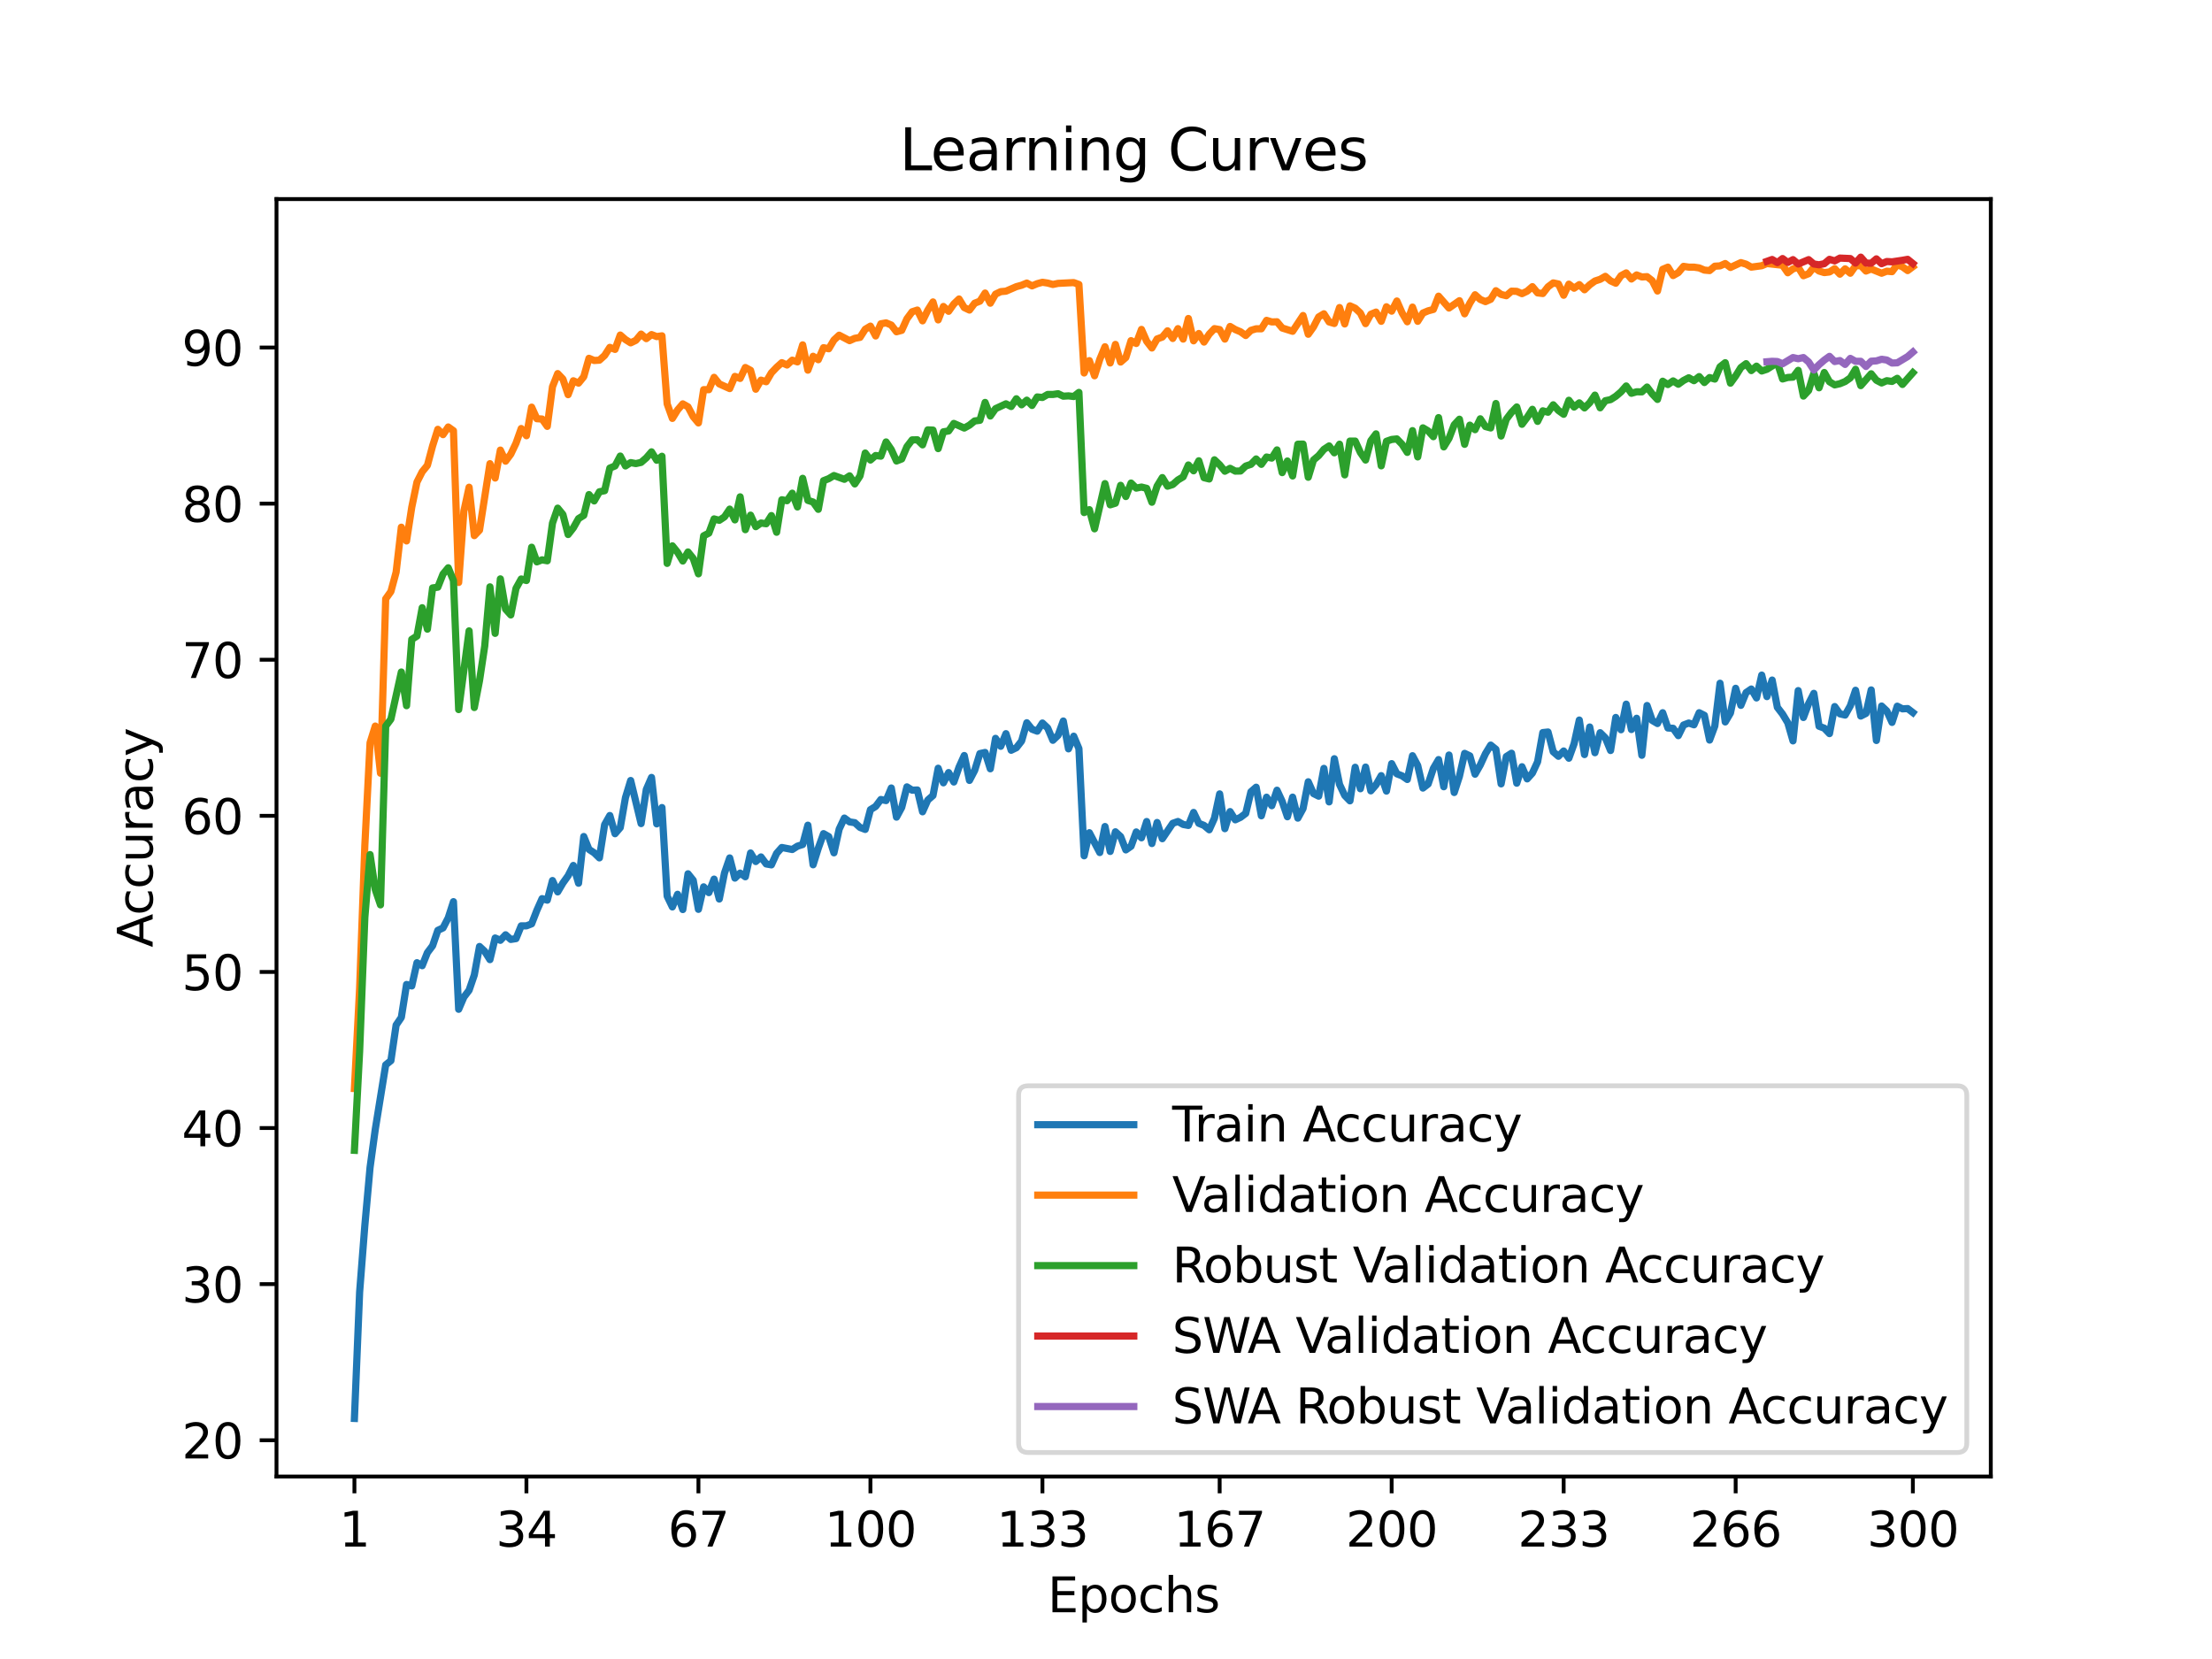 <?xml version="1.0" encoding="utf-8" standalone="no"?>
<!DOCTYPE svg PUBLIC "-//W3C//DTD SVG 1.1//EN"
  "http://www.w3.org/Graphics/SVG/1.1/DTD/svg11.dtd">
<svg xmlns:xlink="http://www.w3.org/1999/xlink" width="460.8pt" height="345.6pt" viewBox="0 0 460.8 345.6" xmlns="http://www.w3.org/2000/svg" version="1.1">
 <defs>
  <style type="text/css">*{stroke-linejoin: round; stroke-linecap: butt}</style>
 </defs>
 <g id="figure_1">
  <g id="patch_1">
   <path d="M 0 345.6 
L 460.8 345.6 
L 460.8 0 
L 0 0 
z
" style="fill: #ffffff"/>
  </g>
  <g id="axes_1">
   <g id="patch_2">
    <path d="M 57.6 307.584 
L 414.72 307.584 
L 414.72 41.472 
L 57.6 41.472 
z
" style="fill: #ffffff"/>
   </g>
   <g id="matplotlib.axis_1">
    <g id="xtick_1">
     <g id="line2d_1">
      <defs>
       <path id="ma718087890" d="M 0 0 
L 0 3.5 
" style="stroke: #000000; stroke-width: 0.8"/>
      </defs>
      <g>
       <use xlink:href="#ma718087890" x="73.833" y="307.584" style="stroke: #000000; stroke-width: 0.8"/>
      </g>
     </g>
     <g id="text_1">
      <!-- 1 -->
      <g transform="translate(70.651 322.182) scale(0.1 -0.1)">
       <defs>
        <path id="DejaVuSans-31" d="M 794 531 
L 1825 531 
L 1825 4091 
L 703 3866 
L 703 4441 
L 1819 4666 
L 2450 4666 
L 2450 531 
L 3481 531 
L 3481 0 
L 794 0 
L 794 531 
z
" transform="scale(0.016)"/>
       </defs>
       <use xlink:href="#DejaVuSans-31"/>
      </g>
     </g>
    </g>
    <g id="xtick_2">
     <g id="line2d_2">
      <g>
       <use xlink:href="#ma718087890" x="109.664" y="307.584" style="stroke: #000000; stroke-width: 0.8"/>
      </g>
     </g>
     <g id="text_2">
      <!-- 34 -->
      <g transform="translate(103.302 322.182) scale(0.1 -0.1)">
       <defs>
        <path id="DejaVuSans-33" d="M 2597 2516 
Q 3050 2419 3304 2112 
Q 3559 1806 3559 1356 
Q 3559 666 3084 287 
Q 2609 -91 1734 -91 
Q 1441 -91 1130 -33 
Q 819 25 488 141 
L 488 750 
Q 750 597 1062 519 
Q 1375 441 1716 441 
Q 2309 441 2620 675 
Q 2931 909 2931 1356 
Q 2931 1769 2642 2001 
Q 2353 2234 1838 2234 
L 1294 2234 
L 1294 2753 
L 1863 2753 
Q 2328 2753 2575 2939 
Q 2822 3125 2822 3475 
Q 2822 3834 2567 4026 
Q 2313 4219 1838 4219 
Q 1578 4219 1281 4162 
Q 984 4106 628 3988 
L 628 4550 
Q 988 4650 1302 4700 
Q 1616 4750 1894 4750 
Q 2613 4750 3031 4423 
Q 3450 4097 3450 3541 
Q 3450 3153 3228 2886 
Q 3006 2619 2597 2516 
z
" transform="scale(0.016)"/>
        <path id="DejaVuSans-34" d="M 2419 4116 
L 825 1625 
L 2419 1625 
L 2419 4116 
z
M 2253 4666 
L 3047 4666 
L 3047 1625 
L 3713 1625 
L 3713 1100 
L 3047 1100 
L 3047 0 
L 2419 0 
L 2419 1100 
L 313 1100 
L 313 1709 
L 2253 4666 
z
" transform="scale(0.016)"/>
       </defs>
       <use xlink:href="#DejaVuSans-33"/>
       <use xlink:href="#DejaVuSans-34" x="63.623"/>
      </g>
     </g>
    </g>
    <g id="xtick_3">
     <g id="line2d_3">
      <g>
       <use xlink:href="#ma718087890" x="145.496" y="307.584" style="stroke: #000000; stroke-width: 0.8"/>
      </g>
     </g>
     <g id="text_3">
      <!-- 67 -->
      <g transform="translate(139.133 322.182) scale(0.1 -0.1)">
       <defs>
        <path id="DejaVuSans-36" d="M 2113 2584 
Q 1688 2584 1439 2293 
Q 1191 2003 1191 1497 
Q 1191 994 1439 701 
Q 1688 409 2113 409 
Q 2538 409 2786 701 
Q 3034 994 3034 1497 
Q 3034 2003 2786 2293 
Q 2538 2584 2113 2584 
z
M 3366 4563 
L 3366 3988 
Q 3128 4100 2886 4159 
Q 2644 4219 2406 4219 
Q 1781 4219 1451 3797 
Q 1122 3375 1075 2522 
Q 1259 2794 1537 2939 
Q 1816 3084 2150 3084 
Q 2853 3084 3261 2657 
Q 3669 2231 3669 1497 
Q 3669 778 3244 343 
Q 2819 -91 2113 -91 
Q 1303 -91 875 529 
Q 447 1150 447 2328 
Q 447 3434 972 4092 
Q 1497 4750 2381 4750 
Q 2619 4750 2861 4703 
Q 3103 4656 3366 4563 
z
" transform="scale(0.016)"/>
        <path id="DejaVuSans-37" d="M 525 4666 
L 3525 4666 
L 3525 4397 
L 1831 0 
L 1172 0 
L 2766 4134 
L 525 4134 
L 525 4666 
z
" transform="scale(0.016)"/>
       </defs>
       <use xlink:href="#DejaVuSans-36"/>
       <use xlink:href="#DejaVuSans-37" x="63.623"/>
      </g>
     </g>
    </g>
    <g id="xtick_4">
     <g id="line2d_4">
      <g>
       <use xlink:href="#ma718087890" x="181.327" y="307.584" style="stroke: #000000; stroke-width: 0.8"/>
      </g>
     </g>
     <g id="text_4">
      <!-- 100 -->
      <g transform="translate(171.783 322.182) scale(0.1 -0.1)">
       <defs>
        <path id="DejaVuSans-30" d="M 2034 4250 
Q 1547 4250 1301 3770 
Q 1056 3291 1056 2328 
Q 1056 1369 1301 889 
Q 1547 409 2034 409 
Q 2525 409 2770 889 
Q 3016 1369 3016 2328 
Q 3016 3291 2770 3770 
Q 2525 4250 2034 4250 
z
M 2034 4750 
Q 2819 4750 3233 4129 
Q 3647 3509 3647 2328 
Q 3647 1150 3233 529 
Q 2819 -91 2034 -91 
Q 1250 -91 836 529 
Q 422 1150 422 2328 
Q 422 3509 836 4129 
Q 1250 4750 2034 4750 
z
" transform="scale(0.016)"/>
       </defs>
       <use xlink:href="#DejaVuSans-31"/>
       <use xlink:href="#DejaVuSans-30" x="63.623"/>
       <use xlink:href="#DejaVuSans-30" x="127.246"/>
      </g>
     </g>
    </g>
    <g id="xtick_5">
     <g id="line2d_5">
      <g>
       <use xlink:href="#ma718087890" x="217.158" y="307.584" style="stroke: #000000; stroke-width: 0.8"/>
      </g>
     </g>
     <g id="text_5">
      <!-- 133 -->
      <g transform="translate(207.615 322.182) scale(0.1 -0.1)">
       <use xlink:href="#DejaVuSans-31"/>
       <use xlink:href="#DejaVuSans-33" x="63.623"/>
       <use xlink:href="#DejaVuSans-33" x="127.246"/>
      </g>
     </g>
    </g>
    <g id="xtick_6">
     <g id="line2d_6">
      <g>
       <use xlink:href="#ma718087890" x="254.076" y="307.584" style="stroke: #000000; stroke-width: 0.8"/>
      </g>
     </g>
     <g id="text_6">
      <!-- 167 -->
      <g transform="translate(244.532 322.182) scale(0.1 -0.1)">
       <use xlink:href="#DejaVuSans-31"/>
       <use xlink:href="#DejaVuSans-36" x="63.623"/>
       <use xlink:href="#DejaVuSans-37" x="127.246"/>
      </g>
     </g>
    </g>
    <g id="xtick_7">
     <g id="line2d_7">
      <g>
       <use xlink:href="#ma718087890" x="289.907" y="307.584" style="stroke: #000000; stroke-width: 0.8"/>
      </g>
     </g>
     <g id="text_7">
      <!-- 200 -->
      <g transform="translate(280.363 322.182) scale(0.1 -0.1)">
       <defs>
        <path id="DejaVuSans-32" d="M 1228 531 
L 3431 531 
L 3431 0 
L 469 0 
L 469 531 
Q 828 903 1448 1529 
Q 2069 2156 2228 2338 
Q 2531 2678 2651 2914 
Q 2772 3150 2772 3378 
Q 2772 3750 2511 3984 
Q 2250 4219 1831 4219 
Q 1534 4219 1204 4116 
Q 875 4013 500 3803 
L 500 4441 
Q 881 4594 1212 4672 
Q 1544 4750 1819 4750 
Q 2544 4750 2975 4387 
Q 3406 4025 3406 3419 
Q 3406 3131 3298 2873 
Q 3191 2616 2906 2266 
Q 2828 2175 2409 1742 
Q 1991 1309 1228 531 
z
" transform="scale(0.016)"/>
       </defs>
       <use xlink:href="#DejaVuSans-32"/>
       <use xlink:href="#DejaVuSans-30" x="63.623"/>
       <use xlink:href="#DejaVuSans-30" x="127.246"/>
      </g>
     </g>
    </g>
    <g id="xtick_8">
     <g id="line2d_8">
      <g>
       <use xlink:href="#ma718087890" x="325.739" y="307.584" style="stroke: #000000; stroke-width: 0.8"/>
      </g>
     </g>
     <g id="text_8">
      <!-- 233 -->
      <g transform="translate(316.195 322.182) scale(0.1 -0.1)">
       <use xlink:href="#DejaVuSans-32"/>
       <use xlink:href="#DejaVuSans-33" x="63.623"/>
       <use xlink:href="#DejaVuSans-33" x="127.246"/>
      </g>
     </g>
    </g>
    <g id="xtick_9">
     <g id="line2d_9">
      <g>
       <use xlink:href="#ma718087890" x="361.57" y="307.584" style="stroke: #000000; stroke-width: 0.8"/>
      </g>
     </g>
     <g id="text_9">
      <!-- 266 -->
      <g transform="translate(352.026 322.182) scale(0.1 -0.1)">
       <use xlink:href="#DejaVuSans-32"/>
       <use xlink:href="#DejaVuSans-36" x="63.623"/>
       <use xlink:href="#DejaVuSans-36" x="127.246"/>
      </g>
     </g>
    </g>
    <g id="xtick_10">
     <g id="line2d_10">
      <g>
       <use xlink:href="#ma718087890" x="398.487" y="307.584" style="stroke: #000000; stroke-width: 0.8"/>
      </g>
     </g>
     <g id="text_10">
      <!-- 300 -->
      <g transform="translate(388.944 322.182) scale(0.1 -0.1)">
       <use xlink:href="#DejaVuSans-33"/>
       <use xlink:href="#DejaVuSans-30" x="63.623"/>
       <use xlink:href="#DejaVuSans-30" x="127.246"/>
      </g>
     </g>
    </g>
    <g id="text_11">
     <!-- Epochs -->
     <g transform="translate(218.244 335.861) scale(0.1 -0.1)">
      <defs>
       <path id="DejaVuSans-45" d="M 628 4666 
L 3578 4666 
L 3578 4134 
L 1259 4134 
L 1259 2753 
L 3481 2753 
L 3481 2222 
L 1259 2222 
L 1259 531 
L 3634 531 
L 3634 0 
L 628 0 
L 628 4666 
z
" transform="scale(0.016)"/>
       <path id="DejaVuSans-70" d="M 1159 525 
L 1159 -1331 
L 581 -1331 
L 581 3500 
L 1159 3500 
L 1159 2969 
Q 1341 3281 1617 3432 
Q 1894 3584 2278 3584 
Q 2916 3584 3314 3078 
Q 3713 2572 3713 1747 
Q 3713 922 3314 415 
Q 2916 -91 2278 -91 
Q 1894 -91 1617 61 
Q 1341 213 1159 525 
z
M 3116 1747 
Q 3116 2381 2855 2742 
Q 2594 3103 2138 3103 
Q 1681 3103 1420 2742 
Q 1159 2381 1159 1747 
Q 1159 1113 1420 752 
Q 1681 391 2138 391 
Q 2594 391 2855 752 
Q 3116 1113 3116 1747 
z
" transform="scale(0.016)"/>
       <path id="DejaVuSans-6f" d="M 1959 3097 
Q 1497 3097 1228 2736 
Q 959 2375 959 1747 
Q 959 1119 1226 758 
Q 1494 397 1959 397 
Q 2419 397 2687 759 
Q 2956 1122 2956 1747 
Q 2956 2369 2687 2733 
Q 2419 3097 1959 3097 
z
M 1959 3584 
Q 2709 3584 3137 3096 
Q 3566 2609 3566 1747 
Q 3566 888 3137 398 
Q 2709 -91 1959 -91 
Q 1206 -91 779 398 
Q 353 888 353 1747 
Q 353 2609 779 3096 
Q 1206 3584 1959 3584 
z
" transform="scale(0.016)"/>
       <path id="DejaVuSans-63" d="M 3122 3366 
L 3122 2828 
Q 2878 2963 2633 3030 
Q 2388 3097 2138 3097 
Q 1578 3097 1268 2742 
Q 959 2388 959 1747 
Q 959 1106 1268 751 
Q 1578 397 2138 397 
Q 2388 397 2633 464 
Q 2878 531 3122 666 
L 3122 134 
Q 2881 22 2623 -34 
Q 2366 -91 2075 -91 
Q 1284 -91 818 406 
Q 353 903 353 1747 
Q 353 2603 823 3093 
Q 1294 3584 2113 3584 
Q 2378 3584 2631 3529 
Q 2884 3475 3122 3366 
z
" transform="scale(0.016)"/>
       <path id="DejaVuSans-68" d="M 3513 2113 
L 3513 0 
L 2938 0 
L 2938 2094 
Q 2938 2591 2744 2837 
Q 2550 3084 2163 3084 
Q 1697 3084 1428 2787 
Q 1159 2491 1159 1978 
L 1159 0 
L 581 0 
L 581 4863 
L 1159 4863 
L 1159 2956 
Q 1366 3272 1645 3428 
Q 1925 3584 2291 3584 
Q 2894 3584 3203 3211 
Q 3513 2838 3513 2113 
z
" transform="scale(0.016)"/>
       <path id="DejaVuSans-73" d="M 2834 3397 
L 2834 2853 
Q 2591 2978 2328 3040 
Q 2066 3103 1784 3103 
Q 1356 3103 1142 2972 
Q 928 2841 928 2578 
Q 928 2378 1081 2264 
Q 1234 2150 1697 2047 
L 1894 2003 
Q 2506 1872 2764 1633 
Q 3022 1394 3022 966 
Q 3022 478 2636 193 
Q 2250 -91 1575 -91 
Q 1294 -91 989 -36 
Q 684 19 347 128 
L 347 722 
Q 666 556 975 473 
Q 1284 391 1588 391 
Q 1994 391 2212 530 
Q 2431 669 2431 922 
Q 2431 1156 2273 1281 
Q 2116 1406 1581 1522 
L 1381 1569 
Q 847 1681 609 1914 
Q 372 2147 372 2553 
Q 372 3047 722 3315 
Q 1072 3584 1716 3584 
Q 2034 3584 2315 3537 
Q 2597 3491 2834 3397 
z
" transform="scale(0.016)"/>
      </defs>
      <use xlink:href="#DejaVuSans-45"/>
      <use xlink:href="#DejaVuSans-70" x="63.184"/>
      <use xlink:href="#DejaVuSans-6f" x="126.66"/>
      <use xlink:href="#DejaVuSans-63" x="187.842"/>
      <use xlink:href="#DejaVuSans-68" x="242.822"/>
      <use xlink:href="#DejaVuSans-73" x="306.201"/>
     </g>
    </g>
   </g>
   <g id="matplotlib.axis_2">
    <g id="ytick_1">
     <g id="line2d_11">
      <defs>
       <path id="mfdd68cc504" d="M 0 0 
L -3.5 0 
" style="stroke: #000000; stroke-width: 0.8"/>
      </defs>
      <g>
       <use xlink:href="#mfdd68cc504" x="57.6" y="300.027" style="stroke: #000000; stroke-width: 0.8"/>
      </g>
     </g>
     <g id="text_12">
      <!-- 20 -->
      <g transform="translate(37.875 303.826) scale(0.1 -0.1)">
       <use xlink:href="#DejaVuSans-32"/>
       <use xlink:href="#DejaVuSans-30" x="63.623"/>
      </g>
     </g>
    </g>
    <g id="ytick_2">
     <g id="line2d_12">
      <g>
       <use xlink:href="#mfdd68cc504" x="57.6" y="267.508" style="stroke: #000000; stroke-width: 0.8"/>
      </g>
     </g>
     <g id="text_13">
      <!-- 30 -->
      <g transform="translate(37.875 271.307) scale(0.1 -0.1)">
       <use xlink:href="#DejaVuSans-33"/>
       <use xlink:href="#DejaVuSans-30" x="63.623"/>
      </g>
     </g>
    </g>
    <g id="ytick_3">
     <g id="line2d_13">
      <g>
       <use xlink:href="#mfdd68cc504" x="57.6" y="234.989" style="stroke: #000000; stroke-width: 0.8"/>
      </g>
     </g>
     <g id="text_14">
      <!-- 40 -->
      <g transform="translate(37.875 238.789) scale(0.1 -0.1)">
       <use xlink:href="#DejaVuSans-34"/>
       <use xlink:href="#DejaVuSans-30" x="63.623"/>
      </g>
     </g>
    </g>
    <g id="ytick_4">
     <g id="line2d_14">
      <g>
       <use xlink:href="#mfdd68cc504" x="57.6" y="202.471" style="stroke: #000000; stroke-width: 0.8"/>
      </g>
     </g>
     <g id="text_15">
      <!-- 50 -->
      <g transform="translate(37.875 206.27) scale(0.1 -0.1)">
       <defs>
        <path id="DejaVuSans-35" d="M 691 4666 
L 3169 4666 
L 3169 4134 
L 1269 4134 
L 1269 2991 
Q 1406 3038 1543 3061 
Q 1681 3084 1819 3084 
Q 2600 3084 3056 2656 
Q 3513 2228 3513 1497 
Q 3513 744 3044 326 
Q 2575 -91 1722 -91 
Q 1428 -91 1123 -41 
Q 819 9 494 109 
L 494 744 
Q 775 591 1075 516 
Q 1375 441 1709 441 
Q 2250 441 2565 725 
Q 2881 1009 2881 1497 
Q 2881 1984 2565 2268 
Q 2250 2553 1709 2553 
Q 1456 2553 1204 2497 
Q 953 2441 691 2322 
L 691 4666 
z
" transform="scale(0.016)"/>
       </defs>
       <use xlink:href="#DejaVuSans-35"/>
       <use xlink:href="#DejaVuSans-30" x="63.623"/>
      </g>
     </g>
    </g>
    <g id="ytick_5">
     <g id="line2d_15">
      <g>
       <use xlink:href="#mfdd68cc504" x="57.6" y="169.952" style="stroke: #000000; stroke-width: 0.8"/>
      </g>
     </g>
     <g id="text_16">
      <!-- 60 -->
      <g transform="translate(37.875 173.751) scale(0.1 -0.1)">
       <use xlink:href="#DejaVuSans-36"/>
       <use xlink:href="#DejaVuSans-30" x="63.623"/>
      </g>
     </g>
    </g>
    <g id="ytick_6">
     <g id="line2d_16">
      <g>
       <use xlink:href="#mfdd68cc504" x="57.6" y="137.434" style="stroke: #000000; stroke-width: 0.8"/>
      </g>
     </g>
     <g id="text_17">
      <!-- 70 -->
      <g transform="translate(37.875 141.233) scale(0.1 -0.1)">
       <use xlink:href="#DejaVuSans-37"/>
       <use xlink:href="#DejaVuSans-30" x="63.623"/>
      </g>
     </g>
    </g>
    <g id="ytick_7">
     <g id="line2d_17">
      <g>
       <use xlink:href="#mfdd68cc504" x="57.6" y="104.915" style="stroke: #000000; stroke-width: 0.8"/>
      </g>
     </g>
     <g id="text_18">
      <!-- 80 -->
      <g transform="translate(37.875 108.714) scale(0.1 -0.1)">
       <defs>
        <path id="DejaVuSans-38" d="M 2034 2216 
Q 1584 2216 1326 1975 
Q 1069 1734 1069 1313 
Q 1069 891 1326 650 
Q 1584 409 2034 409 
Q 2484 409 2743 651 
Q 3003 894 3003 1313 
Q 3003 1734 2745 1975 
Q 2488 2216 2034 2216 
z
M 1403 2484 
Q 997 2584 770 2862 
Q 544 3141 544 3541 
Q 544 4100 942 4425 
Q 1341 4750 2034 4750 
Q 2731 4750 3128 4425 
Q 3525 4100 3525 3541 
Q 3525 3141 3298 2862 
Q 3072 2584 2669 2484 
Q 3125 2378 3379 2068 
Q 3634 1759 3634 1313 
Q 3634 634 3220 271 
Q 2806 -91 2034 -91 
Q 1263 -91 848 271 
Q 434 634 434 1313 
Q 434 1759 690 2068 
Q 947 2378 1403 2484 
z
M 1172 3481 
Q 1172 3119 1398 2916 
Q 1625 2713 2034 2713 
Q 2441 2713 2670 2916 
Q 2900 3119 2900 3481 
Q 2900 3844 2670 4047 
Q 2441 4250 2034 4250 
Q 1625 4250 1398 4047 
Q 1172 3844 1172 3481 
z
" transform="scale(0.016)"/>
       </defs>
       <use xlink:href="#DejaVuSans-38"/>
       <use xlink:href="#DejaVuSans-30" x="63.623"/>
      </g>
     </g>
    </g>
    <g id="ytick_8">
     <g id="line2d_18">
      <g>
       <use xlink:href="#mfdd68cc504" x="57.6" y="72.396" style="stroke: #000000; stroke-width: 0.8"/>
      </g>
     </g>
     <g id="text_19">
      <!-- 90 -->
      <g transform="translate(37.875 76.196) scale(0.1 -0.1)">
       <defs>
        <path id="DejaVuSans-39" d="M 703 97 
L 703 672 
Q 941 559 1184 500 
Q 1428 441 1663 441 
Q 2288 441 2617 861 
Q 2947 1281 2994 2138 
Q 2813 1869 2534 1725 
Q 2256 1581 1919 1581 
Q 1219 1581 811 2004 
Q 403 2428 403 3163 
Q 403 3881 828 4315 
Q 1253 4750 1959 4750 
Q 2769 4750 3195 4129 
Q 3622 3509 3622 2328 
Q 3622 1225 3098 567 
Q 2575 -91 1691 -91 
Q 1453 -91 1209 -44 
Q 966 3 703 97 
z
M 1959 2075 
Q 2384 2075 2632 2365 
Q 2881 2656 2881 3163 
Q 2881 3666 2632 3958 
Q 2384 4250 1959 4250 
Q 1534 4250 1286 3958 
Q 1038 3666 1038 3163 
Q 1038 2656 1286 2365 
Q 1534 2075 1959 2075 
z
" transform="scale(0.016)"/>
       </defs>
       <use xlink:href="#DejaVuSans-39"/>
       <use xlink:href="#DejaVuSans-30" x="63.623"/>
      </g>
     </g>
    </g>
    <g id="text_20">
     <!-- Accuracy -->
     <g transform="translate(31.795 197.356) rotate(-90) scale(0.1 -0.1)">
      <defs>
       <path id="DejaVuSans-41" d="M 2188 4044 
L 1331 1722 
L 3047 1722 
L 2188 4044 
z
M 1831 4666 
L 2547 4666 
L 4325 0 
L 3669 0 
L 3244 1197 
L 1141 1197 
L 716 0 
L 50 0 
L 1831 4666 
z
" transform="scale(0.016)"/>
       <path id="DejaVuSans-75" d="M 544 1381 
L 544 3500 
L 1119 3500 
L 1119 1403 
Q 1119 906 1312 657 
Q 1506 409 1894 409 
Q 2359 409 2629 706 
Q 2900 1003 2900 1516 
L 2900 3500 
L 3475 3500 
L 3475 0 
L 2900 0 
L 2900 538 
Q 2691 219 2414 64 
Q 2138 -91 1772 -91 
Q 1169 -91 856 284 
Q 544 659 544 1381 
z
M 1991 3584 
L 1991 3584 
z
" transform="scale(0.016)"/>
       <path id="DejaVuSans-72" d="M 2631 2963 
Q 2534 3019 2420 3045 
Q 2306 3072 2169 3072 
Q 1681 3072 1420 2755 
Q 1159 2438 1159 1844 
L 1159 0 
L 581 0 
L 581 3500 
L 1159 3500 
L 1159 2956 
Q 1341 3275 1631 3429 
Q 1922 3584 2338 3584 
Q 2397 3584 2469 3576 
Q 2541 3569 2628 3553 
L 2631 2963 
z
" transform="scale(0.016)"/>
       <path id="DejaVuSans-61" d="M 2194 1759 
Q 1497 1759 1228 1600 
Q 959 1441 959 1056 
Q 959 750 1161 570 
Q 1363 391 1709 391 
Q 2188 391 2477 730 
Q 2766 1069 2766 1631 
L 2766 1759 
L 2194 1759 
z
M 3341 1997 
L 3341 0 
L 2766 0 
L 2766 531 
Q 2569 213 2275 61 
Q 1981 -91 1556 -91 
Q 1019 -91 701 211 
Q 384 513 384 1019 
Q 384 1609 779 1909 
Q 1175 2209 1959 2209 
L 2766 2209 
L 2766 2266 
Q 2766 2663 2505 2880 
Q 2244 3097 1772 3097 
Q 1472 3097 1187 3025 
Q 903 2953 641 2809 
L 641 3341 
Q 956 3463 1253 3523 
Q 1550 3584 1831 3584 
Q 2591 3584 2966 3190 
Q 3341 2797 3341 1997 
z
" transform="scale(0.016)"/>
       <path id="DejaVuSans-79" d="M 2059 -325 
Q 1816 -950 1584 -1140 
Q 1353 -1331 966 -1331 
L 506 -1331 
L 506 -850 
L 844 -850 
Q 1081 -850 1212 -737 
Q 1344 -625 1503 -206 
L 1606 56 
L 191 3500 
L 800 3500 
L 1894 763 
L 2988 3500 
L 3597 3500 
L 2059 -325 
z
" transform="scale(0.016)"/>
      </defs>
      <use xlink:href="#DejaVuSans-41"/>
      <use xlink:href="#DejaVuSans-63" x="66.658"/>
      <use xlink:href="#DejaVuSans-63" x="121.639"/>
      <use xlink:href="#DejaVuSans-75" x="176.619"/>
      <use xlink:href="#DejaVuSans-72" x="239.998"/>
      <use xlink:href="#DejaVuSans-61" x="281.111"/>
      <use xlink:href="#DejaVuSans-63" x="342.391"/>
      <use xlink:href="#DejaVuSans-79" x="397.371"/>
     </g>
    </g>
   </g>
   <g id="line2d_19">
    <path d="M 73.833 295.488 
L 74.919 269.146 
L 76.004 255.266 
L 77.09 243.2 
L 78.176 235.265 
L 80.348 221.834 
L 81.433 220.956 
L 82.519 213.541 
L 83.605 211.947 
L 84.691 205.085 
L 85.777 205.391 
L 86.862 200.552 
L 87.948 201.176 
L 89.034 198.458 
L 90.12 197.014 
L 91.206 193.814 
L 92.291 193.3 
L 93.377 191.205 
L 94.463 187.836 
L 95.549 210.25 
L 96.635 207.713 
L 97.72 206.289 
L 98.806 203.108 
L 99.892 197.17 
L 100.978 198.184 
L 102.064 199.908 
L 103.149 195.401 
L 104.235 195.882 
L 105.321 194.731 
L 106.407 195.7 
L 107.493 195.531 
L 108.578 192.871 
L 109.664 192.871 
L 110.75 192.448 
L 111.836 189.644 
L 112.922 187.205 
L 114.007 187.518 
L 115.093 183.433 
L 116.179 185.794 
L 117.265 183.947 
L 118.351 182.431 
L 119.436 180.291 
L 120.522 183.992 
L 121.608 174.262 
L 122.694 176.948 
L 123.78 177.657 
L 124.865 178.711 
L 125.951 171.797 
L 127.037 169.885 
L 128.123 173.676 
L 129.209 172.402 
L 130.294 166.164 
L 131.38 162.593 
L 133.552 171.569 
L 134.638 164.46 
L 135.723 161.956 
L 136.809 171.628 
L 137.895 168.226 
L 138.981 186.685 
L 140.067 188.929 
L 141.152 186.301 
L 142.238 189.475 
L 143.324 182.028 
L 144.41 183.381 
L 145.496 189.43 
L 146.581 184.747 
L 147.667 185.95 
L 148.753 183.14 
L 149.839 187.283 
L 150.925 181.859 
L 152.01 178.724 
L 153.096 182.926 
L 154.182 181.885 
L 155.268 182.646 
L 156.354 177.69 
L 157.439 179.472 
L 158.525 178.516 
L 159.611 179.973 
L 160.697 180.168 
L 161.783 177.774 
L 162.868 176.545 
L 165.04 176.968 
L 166.126 176.272 
L 167.212 175.933 
L 168.297 171.901 
L 169.383 180.148 
L 170.469 176.688 
L 171.555 173.663 
L 172.641 174.281 
L 173.726 177.657 
L 174.812 172.733 
L 175.898 170.418 
L 176.984 171.218 
L 178.07 171.38 
L 179.155 172.369 
L 180.241 172.785 
L 181.327 168.668 
L 182.413 167.998 
L 183.499 166.548 
L 184.584 166.775 
L 185.67 164.154 
L 186.756 170.223 
L 187.842 168.206 
L 188.928 163.92 
L 190.013 164.61 
L 191.099 164.571 
L 192.185 169.111 
L 193.271 166.671 
L 194.357 165.722 
L 195.442 160.037 
L 196.528 163.075 
L 197.614 160.941 
L 198.7 162.905 
L 199.786 159.803 
L 200.871 157.39 
L 201.957 162.574 
L 203.043 160.492 
L 204.129 156.987 
L 205.215 156.752 
L 206.3 160.154 
L 207.386 153.813 
L 208.472 155.465 
L 209.558 152.837 
L 210.644 156.291 
L 211.729 155.764 
L 212.815 154.372 
L 213.901 150.567 
L 214.987 151.913 
L 216.073 152.317 
L 217.158 150.619 
L 218.244 151.647 
L 219.33 154.216 
L 220.416 153.182 
L 221.502 150.203 
L 222.587 155.998 
L 223.673 153.364 
L 224.759 155.952 
L 225.845 178.275 
L 226.931 173.468 
L 229.102 177.599 
L 230.188 172.181 
L 231.274 177.371 
L 232.36 173.28 
L 233.445 174.275 
L 234.531 177.046 
L 235.617 176.291 
L 236.703 173.312 
L 237.789 174.529 
L 238.875 171.14 
L 239.96 175.725 
L 241.046 171.341 
L 242.132 174.717 
L 244.304 171.511 
L 245.389 171.133 
L 246.475 171.751 
L 247.561 171.953 
L 248.647 169.247 
L 249.733 171.511 
L 250.818 171.946 
L 251.904 172.857 
L 252.99 170.45 
L 254.076 165.384 
L 255.162 172.629 
L 256.247 169.071 
L 257.333 170.782 
L 258.419 170.268 
L 259.505 169.449 
L 260.591 164.941 
L 261.676 163.992 
L 262.762 169.943 
L 263.848 166.073 
L 264.934 167.842 
L 266.02 164.616 
L 267.105 166.958 
L 268.191 170.145 
L 269.277 166.06 
L 270.363 170.431 
L 271.449 168.441 
L 272.534 162.86 
L 273.62 165.312 
L 274.706 165.858 
L 275.792 160.07 
L 276.878 167.049 
L 277.963 158.06 
L 279.049 163.413 
L 280.135 165.715 
L 281.221 166.828 
L 282.307 159.835 
L 283.392 164.31 
L 284.478 159.796 
L 285.564 164.746 
L 286.65 163.497 
L 287.736 161.579 
L 288.821 164.798 
L 289.907 159.081 
L 290.993 161.201 
L 292.079 161.618 
L 293.165 162.379 
L 294.25 157.429 
L 295.336 159.471 
L 296.422 164.167 
L 297.508 163.322 
L 298.594 160.083 
L 299.679 158.235 
L 300.765 163.894 
L 301.851 157.286 
L 302.937 165.091 
L 304.023 161.741 
L 305.108 156.941 
L 306.194 157.461 
L 307.28 161.279 
L 308.366 159.367 
L 309.452 157 
L 310.537 155.217 
L 311.623 156.096 
L 312.709 163.296 
L 313.795 157.605 
L 314.881 156.909 
L 315.966 163.153 
L 317.052 159.725 
L 318.138 162.255 
L 319.224 161.045 
L 320.31 158.697 
L 321.395 152.609 
L 322.481 152.492 
L 323.567 156.609 
L 324.653 157.546 
L 325.739 156.447 
L 326.824 157.949 
L 327.91 154.944 
L 328.996 150.001 
L 330.082 157.188 
L 331.168 151.451 
L 332.253 156.804 
L 333.339 152.635 
L 334.425 153.708 
L 335.511 156.343 
L 336.597 149.461 
L 337.682 152.024 
L 338.768 146.69 
L 339.854 151.972 
L 340.94 149.63 
L 342.026 157.338 
L 343.111 146.97 
L 344.197 150.086 
L 345.283 150.723 
L 346.369 148.473 
L 347.455 151.653 
L 348.54 151.718 
L 349.626 153.247 
L 350.712 151.035 
L 351.798 150.619 
L 352.884 150.99 
L 353.969 148.473 
L 355.055 149.019 
L 356.141 154.17 
L 357.227 151.243 
L 358.313 142.333 
L 359.398 150.391 
L 360.484 148.538 
L 361.57 143.386 
L 362.656 146.938 
L 363.742 144.277 
L 364.827 143.536 
L 365.913 145.39 
L 366.999 140.635 
L 368.085 145.116 
L 369.171 141.669 
L 370.256 147.347 
L 371.342 148.765 
L 372.428 150.567 
L 373.514 154.339 
L 374.6 143.868 
L 375.685 149.468 
L 376.771 146.567 
L 377.857 144.44 
L 378.943 151.289 
L 380.029 151.692 
L 381.114 152.824 
L 382.2 147.191 
L 383.286 148.707 
L 384.372 148.96 
L 385.458 147.029 
L 386.543 143.796 
L 387.629 149.168 
L 388.715 148.616 
L 389.801 143.724 
L 390.887 154.255 
L 391.972 147.081 
L 393.058 148.108 
L 394.144 150.489 
L 395.23 147.113 
L 396.316 147.666 
L 397.401 147.607 
L 398.487 148.44 
L 398.487 148.44 
" clip-path="url(#p974b9ab0c5)" style="fill: none; stroke: #1f77b4; stroke-width: 1.5; stroke-linecap: square"/>
   </g>
   <g id="line2d_20">
    <path d="M 73.833 226.762 
L 74.919 205.82 
L 76.004 176.098 
L 77.09 154.733 
L 78.176 151.254 
L 79.262 161.075 
L 80.348 124.751 
L 81.433 123.223 
L 82.519 119.191 
L 83.605 109.825 
L 84.691 112.687 
L 85.777 105.663 
L 86.862 100.427 
L 87.948 98.281 
L 89.034 96.948 
L 90.12 92.883 
L 91.206 89.436 
L 92.291 90.542 
L 93.377 88.948 
L 94.463 89.729 
L 95.549 121.337 
L 96.635 106.476 
L 97.72 101.5 
L 98.806 111.581 
L 99.892 110.443 
L 102.064 96.59 
L 103.149 99.582 
L 104.235 93.761 
L 105.321 96.07 
L 106.407 94.607 
L 107.493 92.33 
L 108.578 89.273 
L 109.664 90.769 
L 110.75 84.818 
L 111.836 87.225 
L 112.922 87.29 
L 114.007 88.818 
L 115.093 80.558 
L 116.179 77.827 
L 117.265 78.965 
L 118.351 82.217 
L 119.436 79.323 
L 120.522 79.811 
L 121.608 78.477 
L 122.694 74.64 
L 123.78 75.095 
L 124.865 75.03 
L 125.951 74.055 
L 127.037 72.364 
L 128.123 72.787 
L 129.209 69.795 
L 130.294 70.738 
L 131.38 71.421 
L 132.466 70.9 
L 133.552 69.6 
L 134.638 70.543 
L 135.723 69.697 
L 136.809 70.12 
L 137.895 69.957 
L 138.981 84.136 
L 140.067 87.16 
L 141.152 85.404 
L 142.238 84.136 
L 143.324 84.753 
L 144.41 86.802 
L 145.496 88.103 
L 146.581 81.176 
L 147.667 81.176 
L 148.753 78.607 
L 149.839 79.973 
L 152.01 80.949 
L 153.096 78.412 
L 154.182 78.835 
L 155.268 76.559 
L 156.354 77.144 
L 157.439 81.079 
L 158.525 79.193 
L 159.611 79.518 
L 160.697 77.664 
L 161.783 76.526 
L 162.868 75.551 
L 163.954 76.038 
L 165.04 75.03 
L 166.126 75.388 
L 167.212 71.843 
L 168.297 77.111 
L 169.383 74.217 
L 170.469 74.933 
L 171.555 72.429 
L 172.641 72.656 
L 173.726 70.835 
L 174.812 69.827 
L 176.984 70.965 
L 178.07 70.478 
L 179.155 70.283 
L 180.241 68.592 
L 181.327 67.941 
L 182.413 69.99 
L 183.499 67.453 
L 184.584 67.258 
L 185.67 67.714 
L 186.756 69.112 
L 187.842 68.819 
L 188.928 66.413 
L 190.013 64.95 
L 191.099 64.592 
L 192.185 66.836 
L 193.271 64.624 
L 194.357 62.901 
L 195.442 66.64 
L 196.528 63.844 
L 197.614 64.852 
L 198.7 63.324 
L 199.786 62.283 
L 200.871 64.072 
L 201.957 64.592 
L 203.043 63.161 
L 204.129 62.738 
L 205.215 61.047 
L 206.3 63.161 
L 207.386 61.275 
L 208.472 60.755 
L 209.558 60.657 
L 211.729 59.714 
L 212.815 59.421 
L 213.901 58.966 
L 214.987 59.551 
L 216.073 59.096 
L 217.158 58.803 
L 218.244 58.966 
L 219.33 59.259 
L 220.416 59.031 
L 223.673 58.869 
L 224.759 59.259 
L 225.845 77.697 
L 226.931 75.128 
L 228.016 78.282 
L 229.102 74.868 
L 230.188 72.234 
L 231.274 75.616 
L 232.36 71.746 
L 233.445 75.421 
L 234.531 74.477 
L 235.617 70.965 
L 236.703 71.551 
L 237.789 68.624 
L 238.875 71.096 
L 239.96 72.494 
L 241.046 70.608 
L 242.132 70.218 
L 243.218 68.917 
L 244.304 70.51 
L 245.389 68.462 
L 246.475 70.64 
L 247.561 66.348 
L 248.647 70.998 
L 249.733 69.47 
L 250.818 71.258 
L 251.904 69.6 
L 252.99 68.462 
L 254.076 68.657 
L 255.162 70.64 
L 256.247 68.006 
L 257.333 68.657 
L 258.419 69.112 
L 259.505 69.892 
L 260.591 68.819 
L 261.676 68.494 
L 262.762 68.494 
L 263.848 66.738 
L 264.934 67.063 
L 266.02 67.031 
L 267.105 68.331 
L 269.277 69.014 
L 271.449 65.73 
L 272.534 69.632 
L 273.62 68.104 
L 274.706 66.023 
L 275.792 65.372 
L 276.878 67.063 
L 277.963 67.388 
L 279.049 64.072 
L 280.135 67.486 
L 281.221 63.714 
L 282.307 64.202 
L 283.392 65.21 
L 284.478 67.421 
L 285.564 65.47 
L 286.65 65.015 
L 287.736 66.933 
L 288.821 63.909 
L 289.907 64.819 
L 290.993 62.706 
L 292.079 65.177 
L 293.165 67.031 
L 294.25 63.974 
L 295.336 66.933 
L 296.422 65.21 
L 297.508 64.754 
L 298.594 64.462 
L 299.679 61.698 
L 301.851 64.169 
L 304.023 62.641 
L 305.108 65.372 
L 306.194 63.161 
L 307.28 61.405 
L 308.366 62.381 
L 309.452 62.836 
L 310.537 62.348 
L 311.623 60.56 
L 312.709 61.34 
L 313.795 61.6 
L 314.881 60.657 
L 315.966 60.69 
L 317.052 61.177 
L 318.138 60.657 
L 319.224 59.714 
L 320.31 61.015 
L 321.395 61.145 
L 322.481 59.747 
L 323.567 58.934 
L 324.653 59.161 
L 325.739 61.503 
L 326.824 59.194 
L 327.91 60.039 
L 328.996 59.291 
L 330.082 60.364 
L 331.168 59.324 
L 332.253 58.543 
L 333.339 58.186 
L 334.425 57.568 
L 335.511 58.511 
L 336.597 58.999 
L 337.682 57.438 
L 338.768 56.852 
L 339.854 58.121 
L 340.94 57.275 
L 342.026 57.698 
L 343.111 57.633 
L 344.197 58.478 
L 345.283 60.625 
L 346.369 56.104 
L 347.455 55.649 
L 348.54 57.405 
L 349.626 56.787 
L 350.712 55.487 
L 351.798 55.649 
L 352.884 55.649 
L 353.969 55.812 
L 355.055 56.267 
L 356.141 56.365 
L 357.227 55.454 
L 358.313 55.389 
L 359.398 54.901 
L 360.484 55.714 
L 362.656 54.706 
L 363.742 55.031 
L 364.827 55.649 
L 366.999 55.357 
L 368.085 54.901 
L 371.342 55.259 
L 372.428 56.82 
L 373.514 56.007 
L 374.6 55.682 
L 375.685 57.438 
L 376.771 57.015 
L 377.857 55.649 
L 378.943 56.462 
L 380.029 56.787 
L 381.114 56.657 
L 382.2 55.974 
L 383.286 57.113 
L 384.372 56.007 
L 385.458 56.917 
L 386.543 55.389 
L 387.629 55.324 
L 388.715 56.462 
L 389.801 56.039 
L 391.972 56.917 
L 393.058 56.495 
L 394.144 56.592 
L 395.23 55.129 
L 396.316 55.584 
L 397.401 56.365 
L 398.487 55.552 
L 398.487 55.552 
" clip-path="url(#p974b9ab0c5)" style="fill: none; stroke: #ff7f0e; stroke-width: 1.5; stroke-linecap: square"/>
   </g>
   <g id="line2d_21">
    <path d="M 73.833 239.632 
L 74.919 218.999 
L 76.004 191.123 
L 77.09 178.026 
L 78.176 185.314 
L 79.262 188.499 
L 80.348 151.271 
L 81.433 149.813 
L 83.605 139.99 
L 84.691 147.01 
L 85.777 133.195 
L 86.862 132.5 
L 87.948 126.601 
L 89.034 131.064 
L 90.12 122.475 
L 91.206 122.318 
L 92.291 119.582 
L 93.377 118.281 
L 94.463 120.928 
L 95.549 147.817 
L 97.72 131.423 
L 98.806 147.391 
L 99.892 141.784 
L 100.978 134.585 
L 102.064 122.251 
L 103.149 131.939 
L 104.235 120.591 
L 105.321 126.893 
L 106.407 128.104 
L 107.493 122.565 
L 108.578 120.614 
L 109.664 120.928 
L 110.75 113.998 
L 111.836 117.048 
L 112.922 116.622 
L 114.007 116.823 
L 115.093 108.974 
L 116.179 105.857 
L 117.265 107.18 
L 118.351 111.351 
L 119.436 109.961 
L 120.522 108.032 
L 121.608 107.359 
L 122.694 103.031 
L 123.78 104.354 
L 124.865 102.448 
L 125.951 102.224 
L 127.037 97.514 
L 128.123 97.066 
L 129.209 95.002 
L 130.294 97.066 
L 131.38 96.37 
L 132.466 96.572 
L 133.552 96.326 
L 134.638 95.384 
L 135.723 94.128 
L 136.809 95.877 
L 137.895 95.047 
L 138.981 117.362 
L 140.067 113.706 
L 141.152 115.052 
L 142.238 116.868 
L 143.324 114.984 
L 144.41 116.33 
L 145.496 119.537 
L 146.581 111.62 
L 147.667 111.06 
L 148.753 108.099 
L 149.839 108.391 
L 150.925 107.673 
L 152.01 106.059 
L 153.096 108.301 
L 154.182 103.502 
L 155.268 110.342 
L 156.354 107.315 
L 157.439 109.714 
L 158.525 108.952 
L 159.611 109.109 
L 160.697 107.404 
L 161.783 110.88 
L 162.868 104.108 
L 163.954 104.309 
L 165.04 102.74 
L 166.126 105.61 
L 167.212 99.645 
L 168.297 104.242 
L 169.383 104.579 
L 170.469 106.104 
L 171.555 100.138 
L 172.641 99.712 
L 173.726 99.062 
L 175.898 99.846 
L 176.984 99.129 
L 178.07 100.811 
L 179.155 99.151 
L 180.241 94.374 
L 181.327 95.832 
L 182.413 94.89 
L 183.499 95.025 
L 184.584 92.064 
L 185.67 93.657 
L 186.756 96.034 
L 187.842 95.608 
L 188.928 93.051 
L 190.013 91.638 
L 191.099 91.616 
L 192.185 92.67 
L 193.271 89.553 
L 194.357 89.598 
L 195.442 93.455 
L 196.528 89.956 
L 197.614 89.777 
L 198.7 88.207 
L 200.871 89.171 
L 201.957 88.566 
L 203.043 87.691 
L 204.129 87.557 
L 205.215 83.834 
L 206.3 86.66 
L 207.386 85.135 
L 209.558 84.125 
L 210.644 84.686 
L 211.729 83.071 
L 212.815 84.327 
L 213.901 83.363 
L 214.987 84.462 
L 216.073 82.69 
L 217.158 82.802 
L 218.244 82.174 
L 219.33 82.174 
L 220.416 82.017 
L 221.502 82.533 
L 222.587 82.466 
L 223.673 82.6 
L 224.759 81.748 
L 225.845 106.776 
L 226.931 106.171 
L 228.016 110.163 
L 230.188 100.744 
L 231.274 105.162 
L 232.36 104.825 
L 233.445 101.102 
L 234.531 103.435 
L 235.617 100.631 
L 236.703 101.685 
L 237.789 101.461 
L 238.875 101.73 
L 239.96 104.623 
L 241.046 101.259 
L 242.132 99.488 
L 243.218 101.282 
L 244.304 100.945 
L 245.389 99.981 
L 246.475 99.331 
L 247.561 96.864 
L 248.647 98.075 
L 249.733 95.989 
L 250.818 99.51 
L 251.904 99.779 
L 252.99 95.787 
L 254.076 96.819 
L 255.162 98.164 
L 256.247 97.559 
L 257.333 98.142 
L 258.419 98.12 
L 259.505 97.088 
L 260.591 96.729 
L 261.676 95.608 
L 262.762 96.729 
L 263.848 95.204 
L 264.934 95.428 
L 266.02 93.724 
L 267.105 98.456 
L 268.191 96.034 
L 269.277 99.151 
L 270.363 92.535 
L 271.449 92.513 
L 272.534 99.42 
L 273.62 95.832 
L 274.706 94.913 
L 275.792 93.612 
L 276.878 92.894 
L 277.963 94.33 
L 279.049 92.535 
L 280.135 98.927 
L 281.221 91.885 
L 282.307 91.885 
L 283.392 94.262 
L 284.478 95.832 
L 285.564 91.818 
L 286.65 90.382 
L 287.736 97.043 
L 288.821 91.93 
L 289.907 91.549 
L 290.993 91.436 
L 292.079 92.558 
L 293.165 94.24 
L 294.25 89.71 
L 295.336 95.182 
L 296.422 89.127 
L 297.508 89.777 
L 298.594 90.966 
L 299.679 86.996 
L 300.765 93.096 
L 301.851 91.324 
L 302.937 88.499 
L 304.023 87.332 
L 305.108 92.558 
L 306.194 88.566 
L 307.28 89.508 
L 308.366 87.243 
L 309.452 88.857 
L 310.537 89.149 
L 311.623 84.058 
L 312.709 90.831 
L 313.795 87.332 
L 314.881 85.897 
L 315.966 84.776 
L 317.052 88.386 
L 318.138 86.951 
L 319.224 85.269 
L 320.31 87.781 
L 321.395 85.583 
L 322.481 85.875 
L 323.567 84.327 
L 324.653 85.516 
L 325.739 86.301 
L 326.824 83.385 
L 327.91 84.798 
L 328.996 83.924 
L 330.082 84.978 
L 331.168 83.901 
L 332.253 82.309 
L 333.339 84.955 
L 334.425 83.475 
L 335.511 83.251 
L 336.597 82.556 
L 337.682 81.636 
L 338.768 80.403 
L 339.854 81.928 
L 340.94 81.614 
L 342.026 81.636 
L 343.111 80.627 
L 344.197 82.062 
L 345.283 83.206 
L 346.369 79.416 
L 347.455 80.111 
L 348.54 79.349 
L 349.626 80.044 
L 350.712 79.259 
L 351.798 78.698 
L 352.884 79.304 
L 353.969 78.451 
L 355.055 79.685 
L 356.141 78.653 
L 357.227 78.967 
L 358.313 76.411 
L 359.398 75.558 
L 360.484 79.82 
L 361.57 78.317 
L 362.656 76.568 
L 363.742 75.76 
L 364.827 77.196 
L 365.913 76.276 
L 366.999 77.285 
L 368.085 76.926 
L 370.256 75.558 
L 371.342 78.945 
L 372.428 78.631 
L 373.514 78.564 
L 374.6 77.151 
L 375.685 82.511 
L 376.771 81.345 
L 377.857 77.779 
L 378.943 80.784 
L 380.029 77.599 
L 381.114 79.528 
L 382.2 80.178 
L 383.286 79.932 
L 384.372 79.483 
L 385.458 78.721 
L 386.543 76.926 
L 387.629 80.335 
L 389.801 77.868 
L 390.887 79.214 
L 391.972 79.775 
L 393.058 79.304 
L 394.144 79.461 
L 395.23 78.81 
L 396.316 80.089 
L 398.487 77.644 
L 398.487 77.644 
" clip-path="url(#p974b9ab0c5)" style="fill: none; stroke: #2ca02c; stroke-width: 1.5; stroke-linecap: square"/>
   </g>
   <g id="line2d_22">
    <path d="M 368.085 54.446 
L 369.171 54.056 
L 370.256 54.706 
L 371.342 53.861 
L 372.428 54.674 
L 373.514 54.088 
L 374.6 54.999 
L 376.771 54.088 
L 377.857 54.999 
L 378.943 55.161 
L 380.029 54.934 
L 381.114 54.023 
L 382.2 54.348 
L 383.286 53.763 
L 385.458 53.861 
L 386.543 54.804 
L 387.629 53.568 
L 388.715 54.804 
L 389.801 54.836 
L 390.887 53.926 
L 391.972 54.934 
L 393.058 54.479 
L 394.144 54.544 
L 396.316 54.218 
L 397.401 54.023 
L 398.487 54.901 
L 398.487 54.901 
" clip-path="url(#p974b9ab0c5)" style="fill: none; stroke: #d62728; stroke-width: 1.5; stroke-linecap: square"/>
   </g>
   <g id="line2d_23">
    <path d="M 368.085 75.357 
L 369.171 75.267 
L 370.256 75.312 
L 371.342 75.783 
L 373.514 74.482 
L 374.6 74.729 
L 375.685 74.482 
L 376.771 75.401 
L 377.857 77.083 
L 378.943 75.962 
L 380.029 75.02 
L 381.114 74.235 
L 382.2 75.312 
L 383.286 75.11 
L 384.372 75.917 
L 385.458 74.661 
L 386.543 75.267 
L 387.629 75.267 
L 388.715 76.343 
L 389.801 75.244 
L 390.887 75.177 
L 391.972 74.841 
L 393.058 74.998 
L 394.144 75.626 
L 395.23 75.581 
L 397.401 74.28 
L 398.487 73.338 
L 398.487 73.338 
" clip-path="url(#p974b9ab0c5)" style="fill: none; stroke: #9467bd; stroke-width: 1.5; stroke-linecap: square"/>
   </g>
   <g id="patch_3">
    <path d="M 57.6 307.584 
L 57.6 41.472 
" style="fill: none; stroke: #000000; stroke-width: 0.8; stroke-linejoin: miter; stroke-linecap: square"/>
   </g>
   <g id="patch_4">
    <path d="M 414.72 307.584 
L 414.72 41.472 
" style="fill: none; stroke: #000000; stroke-width: 0.8; stroke-linejoin: miter; stroke-linecap: square"/>
   </g>
   <g id="patch_5">
    <path d="M 57.6 307.584 
L 414.72 307.584 
" style="fill: none; stroke: #000000; stroke-width: 0.8; stroke-linejoin: miter; stroke-linecap: square"/>
   </g>
   <g id="patch_6">
    <path d="M 57.6 41.472 
L 414.72 41.472 
" style="fill: none; stroke: #000000; stroke-width: 0.8; stroke-linejoin: miter; stroke-linecap: square"/>
   </g>
   <g id="text_21">
    <!-- Learning Curves -->
    <g transform="translate(187.376 35.472) scale(0.12 -0.12)">
     <defs>
      <path id="DejaVuSans-4c" d="M 628 4666 
L 1259 4666 
L 1259 531 
L 3531 531 
L 3531 0 
L 628 0 
L 628 4666 
z
" transform="scale(0.016)"/>
      <path id="DejaVuSans-65" d="M 3597 1894 
L 3597 1613 
L 953 1613 
Q 991 1019 1311 708 
Q 1631 397 2203 397 
Q 2534 397 2845 478 
Q 3156 559 3463 722 
L 3463 178 
Q 3153 47 2828 -22 
Q 2503 -91 2169 -91 
Q 1331 -91 842 396 
Q 353 884 353 1716 
Q 353 2575 817 3079 
Q 1281 3584 2069 3584 
Q 2775 3584 3186 3129 
Q 3597 2675 3597 1894 
z
M 3022 2063 
Q 3016 2534 2758 2815 
Q 2500 3097 2075 3097 
Q 1594 3097 1305 2825 
Q 1016 2553 972 2059 
L 3022 2063 
z
" transform="scale(0.016)"/>
      <path id="DejaVuSans-6e" d="M 3513 2113 
L 3513 0 
L 2938 0 
L 2938 2094 
Q 2938 2591 2744 2837 
Q 2550 3084 2163 3084 
Q 1697 3084 1428 2787 
Q 1159 2491 1159 1978 
L 1159 0 
L 581 0 
L 581 3500 
L 1159 3500 
L 1159 2956 
Q 1366 3272 1645 3428 
Q 1925 3584 2291 3584 
Q 2894 3584 3203 3211 
Q 3513 2838 3513 2113 
z
" transform="scale(0.016)"/>
      <path id="DejaVuSans-69" d="M 603 3500 
L 1178 3500 
L 1178 0 
L 603 0 
L 603 3500 
z
M 603 4863 
L 1178 4863 
L 1178 4134 
L 603 4134 
L 603 4863 
z
" transform="scale(0.016)"/>
      <path id="DejaVuSans-67" d="M 2906 1791 
Q 2906 2416 2648 2759 
Q 2391 3103 1925 3103 
Q 1463 3103 1205 2759 
Q 947 2416 947 1791 
Q 947 1169 1205 825 
Q 1463 481 1925 481 
Q 2391 481 2648 825 
Q 2906 1169 2906 1791 
z
M 3481 434 
Q 3481 -459 3084 -895 
Q 2688 -1331 1869 -1331 
Q 1566 -1331 1297 -1286 
Q 1028 -1241 775 -1147 
L 775 -588 
Q 1028 -725 1275 -790 
Q 1522 -856 1778 -856 
Q 2344 -856 2625 -561 
Q 2906 -266 2906 331 
L 2906 616 
Q 2728 306 2450 153 
Q 2172 0 1784 0 
Q 1141 0 747 490 
Q 353 981 353 1791 
Q 353 2603 747 3093 
Q 1141 3584 1784 3584 
Q 2172 3584 2450 3431 
Q 2728 3278 2906 2969 
L 2906 3500 
L 3481 3500 
L 3481 434 
z
" transform="scale(0.016)"/>
      <path id="DejaVuSans-20" transform="scale(0.016)"/>
      <path id="DejaVuSans-43" d="M 4122 4306 
L 4122 3641 
Q 3803 3938 3442 4084 
Q 3081 4231 2675 4231 
Q 1875 4231 1450 3742 
Q 1025 3253 1025 2328 
Q 1025 1406 1450 917 
Q 1875 428 2675 428 
Q 3081 428 3442 575 
Q 3803 722 4122 1019 
L 4122 359 
Q 3791 134 3420 21 
Q 3050 -91 2638 -91 
Q 1578 -91 968 557 
Q 359 1206 359 2328 
Q 359 3453 968 4101 
Q 1578 4750 2638 4750 
Q 3056 4750 3426 4639 
Q 3797 4528 4122 4306 
z
" transform="scale(0.016)"/>
      <path id="DejaVuSans-76" d="M 191 3500 
L 800 3500 
L 1894 563 
L 2988 3500 
L 3597 3500 
L 2284 0 
L 1503 0 
L 191 3500 
z
" transform="scale(0.016)"/>
     </defs>
     <use xlink:href="#DejaVuSans-4c"/>
     <use xlink:href="#DejaVuSans-65" x="53.963"/>
     <use xlink:href="#DejaVuSans-61" x="115.486"/>
     <use xlink:href="#DejaVuSans-72" x="176.766"/>
     <use xlink:href="#DejaVuSans-6e" x="216.129"/>
     <use xlink:href="#DejaVuSans-69" x="279.508"/>
     <use xlink:href="#DejaVuSans-6e" x="307.291"/>
     <use xlink:href="#DejaVuSans-67" x="370.67"/>
     <use xlink:href="#DejaVuSans-20" x="434.146"/>
     <use xlink:href="#DejaVuSans-43" x="465.934"/>
     <use xlink:href="#DejaVuSans-75" x="535.758"/>
     <use xlink:href="#DejaVuSans-72" x="599.137"/>
     <use xlink:href="#DejaVuSans-76" x="640.25"/>
     <use xlink:href="#DejaVuSans-65" x="699.43"/>
     <use xlink:href="#DejaVuSans-73" x="760.953"/>
    </g>
   </g>
   <g id="legend_1">
    <g id="patch_7">
     <path d="M 214.189 302.584 
L 407.72 302.584 
Q 409.72 302.584 409.72 300.584 
L 409.72 228.193 
Q 409.72 226.193 407.72 226.193 
L 214.189 226.193 
Q 212.189 226.193 212.189 228.193 
L 212.189 300.584 
Q 212.189 302.584 214.189 302.584 
z
" style="fill: #ffffff; opacity: 0.8; stroke: #cccccc; stroke-linejoin: miter"/>
    </g>
    <g id="line2d_24">
     <path d="M 216.189 234.292 
L 226.189 234.292 
L 236.189 234.292 
" style="fill: none; stroke: #1f77b4; stroke-width: 1.5; stroke-linecap: square"/>
    </g>
    <g id="text_22">
     <!-- Train Accuracy -->
     <g transform="translate(244.189 237.792) scale(0.1 -0.1)">
      <defs>
       <path id="DejaVuSans-54" d="M -19 4666 
L 3928 4666 
L 3928 4134 
L 2272 4134 
L 2272 0 
L 1638 0 
L 1638 4134 
L -19 4134 
L -19 4666 
z
" transform="scale(0.016)"/>
      </defs>
      <use xlink:href="#DejaVuSans-54"/>
      <use xlink:href="#DejaVuSans-72" x="46.334"/>
      <use xlink:href="#DejaVuSans-61" x="87.447"/>
      <use xlink:href="#DejaVuSans-69" x="148.727"/>
      <use xlink:href="#DejaVuSans-6e" x="176.51"/>
      <use xlink:href="#DejaVuSans-20" x="239.889"/>
      <use xlink:href="#DejaVuSans-41" x="271.676"/>
      <use xlink:href="#DejaVuSans-63" x="338.334"/>
      <use xlink:href="#DejaVuSans-63" x="393.314"/>
      <use xlink:href="#DejaVuSans-75" x="448.295"/>
      <use xlink:href="#DejaVuSans-72" x="511.674"/>
      <use xlink:href="#DejaVuSans-61" x="552.787"/>
      <use xlink:href="#DejaVuSans-63" x="614.066"/>
      <use xlink:href="#DejaVuSans-79" x="669.047"/>
     </g>
    </g>
    <g id="line2d_25">
     <path d="M 216.189 248.97 
L 226.189 248.97 
L 236.189 248.97 
" style="fill: none; stroke: #ff7f0e; stroke-width: 1.5; stroke-linecap: square"/>
    </g>
    <g id="text_23">
     <!-- Validation Accuracy -->
     <g transform="translate(244.189 252.47) scale(0.1 -0.1)">
      <defs>
       <path id="DejaVuSans-56" d="M 1831 0 
L 50 4666 
L 709 4666 
L 2188 738 
L 3669 4666 
L 4325 4666 
L 2547 0 
L 1831 0 
z
" transform="scale(0.016)"/>
       <path id="DejaVuSans-6c" d="M 603 4863 
L 1178 4863 
L 1178 0 
L 603 0 
L 603 4863 
z
" transform="scale(0.016)"/>
       <path id="DejaVuSans-64" d="M 2906 2969 
L 2906 4863 
L 3481 4863 
L 3481 0 
L 2906 0 
L 2906 525 
Q 2725 213 2448 61 
Q 2172 -91 1784 -91 
Q 1150 -91 751 415 
Q 353 922 353 1747 
Q 353 2572 751 3078 
Q 1150 3584 1784 3584 
Q 2172 3584 2448 3432 
Q 2725 3281 2906 2969 
z
M 947 1747 
Q 947 1113 1208 752 
Q 1469 391 1925 391 
Q 2381 391 2643 752 
Q 2906 1113 2906 1747 
Q 2906 2381 2643 2742 
Q 2381 3103 1925 3103 
Q 1469 3103 1208 2742 
Q 947 2381 947 1747 
z
" transform="scale(0.016)"/>
       <path id="DejaVuSans-74" d="M 1172 4494 
L 1172 3500 
L 2356 3500 
L 2356 3053 
L 1172 3053 
L 1172 1153 
Q 1172 725 1289 603 
Q 1406 481 1766 481 
L 2356 481 
L 2356 0 
L 1766 0 
Q 1100 0 847 248 
Q 594 497 594 1153 
L 594 3053 
L 172 3053 
L 172 3500 
L 594 3500 
L 594 4494 
L 1172 4494 
z
" transform="scale(0.016)"/>
      </defs>
      <use xlink:href="#DejaVuSans-56"/>
      <use xlink:href="#DejaVuSans-61" x="60.658"/>
      <use xlink:href="#DejaVuSans-6c" x="121.938"/>
      <use xlink:href="#DejaVuSans-69" x="149.721"/>
      <use xlink:href="#DejaVuSans-64" x="177.504"/>
      <use xlink:href="#DejaVuSans-61" x="240.98"/>
      <use xlink:href="#DejaVuSans-74" x="302.26"/>
      <use xlink:href="#DejaVuSans-69" x="341.469"/>
      <use xlink:href="#DejaVuSans-6f" x="369.252"/>
      <use xlink:href="#DejaVuSans-6e" x="430.434"/>
      <use xlink:href="#DejaVuSans-20" x="493.812"/>
      <use xlink:href="#DejaVuSans-41" x="525.6"/>
      <use xlink:href="#DejaVuSans-63" x="592.258"/>
      <use xlink:href="#DejaVuSans-63" x="647.238"/>
      <use xlink:href="#DejaVuSans-75" x="702.219"/>
      <use xlink:href="#DejaVuSans-72" x="765.598"/>
      <use xlink:href="#DejaVuSans-61" x="806.711"/>
      <use xlink:href="#DejaVuSans-63" x="867.99"/>
      <use xlink:href="#DejaVuSans-79" x="922.971"/>
     </g>
    </g>
    <g id="line2d_26">
     <path d="M 216.189 263.648 
L 226.189 263.648 
L 236.189 263.648 
" style="fill: none; stroke: #2ca02c; stroke-width: 1.5; stroke-linecap: square"/>
    </g>
    <g id="text_24">
     <!-- Robust Validation Accuracy -->
     <g transform="translate(244.189 267.148) scale(0.1 -0.1)">
      <defs>
       <path id="DejaVuSans-52" d="M 2841 2188 
Q 3044 2119 3236 1894 
Q 3428 1669 3622 1275 
L 4263 0 
L 3584 0 
L 2988 1197 
Q 2756 1666 2539 1819 
Q 2322 1972 1947 1972 
L 1259 1972 
L 1259 0 
L 628 0 
L 628 4666 
L 2053 4666 
Q 2853 4666 3247 4331 
Q 3641 3997 3641 3322 
Q 3641 2881 3436 2590 
Q 3231 2300 2841 2188 
z
M 1259 4147 
L 1259 2491 
L 2053 2491 
Q 2509 2491 2742 2702 
Q 2975 2913 2975 3322 
Q 2975 3731 2742 3939 
Q 2509 4147 2053 4147 
L 1259 4147 
z
" transform="scale(0.016)"/>
       <path id="DejaVuSans-62" d="M 3116 1747 
Q 3116 2381 2855 2742 
Q 2594 3103 2138 3103 
Q 1681 3103 1420 2742 
Q 1159 2381 1159 1747 
Q 1159 1113 1420 752 
Q 1681 391 2138 391 
Q 2594 391 2855 752 
Q 3116 1113 3116 1747 
z
M 1159 2969 
Q 1341 3281 1617 3432 
Q 1894 3584 2278 3584 
Q 2916 3584 3314 3078 
Q 3713 2572 3713 1747 
Q 3713 922 3314 415 
Q 2916 -91 2278 -91 
Q 1894 -91 1617 61 
Q 1341 213 1159 525 
L 1159 0 
L 581 0 
L 581 4863 
L 1159 4863 
L 1159 2969 
z
" transform="scale(0.016)"/>
      </defs>
      <use xlink:href="#DejaVuSans-52"/>
      <use xlink:href="#DejaVuSans-6f" x="64.982"/>
      <use xlink:href="#DejaVuSans-62" x="126.164"/>
      <use xlink:href="#DejaVuSans-75" x="189.641"/>
      <use xlink:href="#DejaVuSans-73" x="253.02"/>
      <use xlink:href="#DejaVuSans-74" x="305.119"/>
      <use xlink:href="#DejaVuSans-20" x="344.328"/>
      <use xlink:href="#DejaVuSans-56" x="376.115"/>
      <use xlink:href="#DejaVuSans-61" x="436.773"/>
      <use xlink:href="#DejaVuSans-6c" x="498.053"/>
      <use xlink:href="#DejaVuSans-69" x="525.836"/>
      <use xlink:href="#DejaVuSans-64" x="553.619"/>
      <use xlink:href="#DejaVuSans-61" x="617.096"/>
      <use xlink:href="#DejaVuSans-74" x="678.375"/>
      <use xlink:href="#DejaVuSans-69" x="717.584"/>
      <use xlink:href="#DejaVuSans-6f" x="745.367"/>
      <use xlink:href="#DejaVuSans-6e" x="806.549"/>
      <use xlink:href="#DejaVuSans-20" x="869.928"/>
      <use xlink:href="#DejaVuSans-41" x="901.715"/>
      <use xlink:href="#DejaVuSans-63" x="968.373"/>
      <use xlink:href="#DejaVuSans-63" x="1023.354"/>
      <use xlink:href="#DejaVuSans-75" x="1078.334"/>
      <use xlink:href="#DejaVuSans-72" x="1141.713"/>
      <use xlink:href="#DejaVuSans-61" x="1182.826"/>
      <use xlink:href="#DejaVuSans-63" x="1244.105"/>
      <use xlink:href="#DejaVuSans-79" x="1299.086"/>
     </g>
    </g>
    <g id="line2d_27">
     <path d="M 216.189 278.326 
L 226.189 278.326 
L 236.189 278.326 
" style="fill: none; stroke: #d62728; stroke-width: 1.5; stroke-linecap: square"/>
    </g>
    <g id="text_25">
     <!-- SWA Validation Accuracy -->
     <g transform="translate(244.189 281.826) scale(0.1 -0.1)">
      <defs>
       <path id="DejaVuSans-53" d="M 3425 4513 
L 3425 3897 
Q 3066 4069 2747 4153 
Q 2428 4238 2131 4238 
Q 1616 4238 1336 4038 
Q 1056 3838 1056 3469 
Q 1056 3159 1242 3001 
Q 1428 2844 1947 2747 
L 2328 2669 
Q 3034 2534 3370 2195 
Q 3706 1856 3706 1288 
Q 3706 609 3251 259 
Q 2797 -91 1919 -91 
Q 1588 -91 1214 -16 
Q 841 59 441 206 
L 441 856 
Q 825 641 1194 531 
Q 1563 422 1919 422 
Q 2459 422 2753 634 
Q 3047 847 3047 1241 
Q 3047 1584 2836 1778 
Q 2625 1972 2144 2069 
L 1759 2144 
Q 1053 2284 737 2584 
Q 422 2884 422 3419 
Q 422 4038 858 4394 
Q 1294 4750 2059 4750 
Q 2388 4750 2728 4690 
Q 3069 4631 3425 4513 
z
" transform="scale(0.016)"/>
       <path id="DejaVuSans-57" d="M 213 4666 
L 850 4666 
L 1831 722 
L 2809 4666 
L 3519 4666 
L 4500 722 
L 5478 4666 
L 6119 4666 
L 4947 0 
L 4153 0 
L 3169 4050 
L 2175 0 
L 1381 0 
L 213 4666 
z
" transform="scale(0.016)"/>
      </defs>
      <use xlink:href="#DejaVuSans-53"/>
      <use xlink:href="#DejaVuSans-57" x="63.477"/>
      <use xlink:href="#DejaVuSans-41" x="156.854"/>
      <use xlink:href="#DejaVuSans-20" x="225.262"/>
      <use xlink:href="#DejaVuSans-56" x="257.049"/>
      <use xlink:href="#DejaVuSans-61" x="317.707"/>
      <use xlink:href="#DejaVuSans-6c" x="378.986"/>
      <use xlink:href="#DejaVuSans-69" x="406.77"/>
      <use xlink:href="#DejaVuSans-64" x="434.553"/>
      <use xlink:href="#DejaVuSans-61" x="498.029"/>
      <use xlink:href="#DejaVuSans-74" x="559.309"/>
      <use xlink:href="#DejaVuSans-69" x="598.518"/>
      <use xlink:href="#DejaVuSans-6f" x="626.301"/>
      <use xlink:href="#DejaVuSans-6e" x="687.482"/>
      <use xlink:href="#DejaVuSans-20" x="750.861"/>
      <use xlink:href="#DejaVuSans-41" x="782.648"/>
      <use xlink:href="#DejaVuSans-63" x="849.307"/>
      <use xlink:href="#DejaVuSans-63" x="904.287"/>
      <use xlink:href="#DejaVuSans-75" x="959.268"/>
      <use xlink:href="#DejaVuSans-72" x="1022.646"/>
      <use xlink:href="#DejaVuSans-61" x="1063.76"/>
      <use xlink:href="#DejaVuSans-63" x="1125.039"/>
      <use xlink:href="#DejaVuSans-79" x="1180.02"/>
     </g>
    </g>
    <g id="line2d_28">
     <path d="M 216.189 293.004 
L 226.189 293.004 
L 236.189 293.004 
" style="fill: none; stroke: #9467bd; stroke-width: 1.5; stroke-linecap: square"/>
    </g>
    <g id="text_26">
     <!-- SWA Robust Validation Accuracy -->
     <g transform="translate(244.189 296.504) scale(0.1 -0.1)">
      <use xlink:href="#DejaVuSans-53"/>
      <use xlink:href="#DejaVuSans-57" x="63.477"/>
      <use xlink:href="#DejaVuSans-41" x="156.854"/>
      <use xlink:href="#DejaVuSans-20" x="225.262"/>
      <use xlink:href="#DejaVuSans-52" x="257.049"/>
      <use xlink:href="#DejaVuSans-6f" x="322.031"/>
      <use xlink:href="#DejaVuSans-62" x="383.213"/>
      <use xlink:href="#DejaVuSans-75" x="446.689"/>
      <use xlink:href="#DejaVuSans-73" x="510.068"/>
      <use xlink:href="#DejaVuSans-74" x="562.168"/>
      <use xlink:href="#DejaVuSans-20" x="601.377"/>
      <use xlink:href="#DejaVuSans-56" x="633.164"/>
      <use xlink:href="#DejaVuSans-61" x="693.822"/>
      <use xlink:href="#DejaVuSans-6c" x="755.102"/>
      <use xlink:href="#DejaVuSans-69" x="782.885"/>
      <use xlink:href="#DejaVuSans-64" x="810.668"/>
      <use xlink:href="#DejaVuSans-61" x="874.145"/>
      <use xlink:href="#DejaVuSans-74" x="935.424"/>
      <use xlink:href="#DejaVuSans-69" x="974.633"/>
      <use xlink:href="#DejaVuSans-6f" x="1002.416"/>
      <use xlink:href="#DejaVuSans-6e" x="1063.598"/>
      <use xlink:href="#DejaVuSans-20" x="1126.977"/>
      <use xlink:href="#DejaVuSans-41" x="1158.764"/>
      <use xlink:href="#DejaVuSans-63" x="1225.422"/>
      <use xlink:href="#DejaVuSans-63" x="1280.402"/>
      <use xlink:href="#DejaVuSans-75" x="1335.383"/>
      <use xlink:href="#DejaVuSans-72" x="1398.762"/>
      <use xlink:href="#DejaVuSans-61" x="1439.875"/>
      <use xlink:href="#DejaVuSans-63" x="1501.154"/>
      <use xlink:href="#DejaVuSans-79" x="1556.135"/>
     </g>
    </g>
   </g>
  </g>
 </g>
 <defs>
  <clipPath id="p974b9ab0c5">
   <rect x="57.6" y="41.472" width="357.12" height="266.112"/>
  </clipPath>
 </defs>
</svg>
